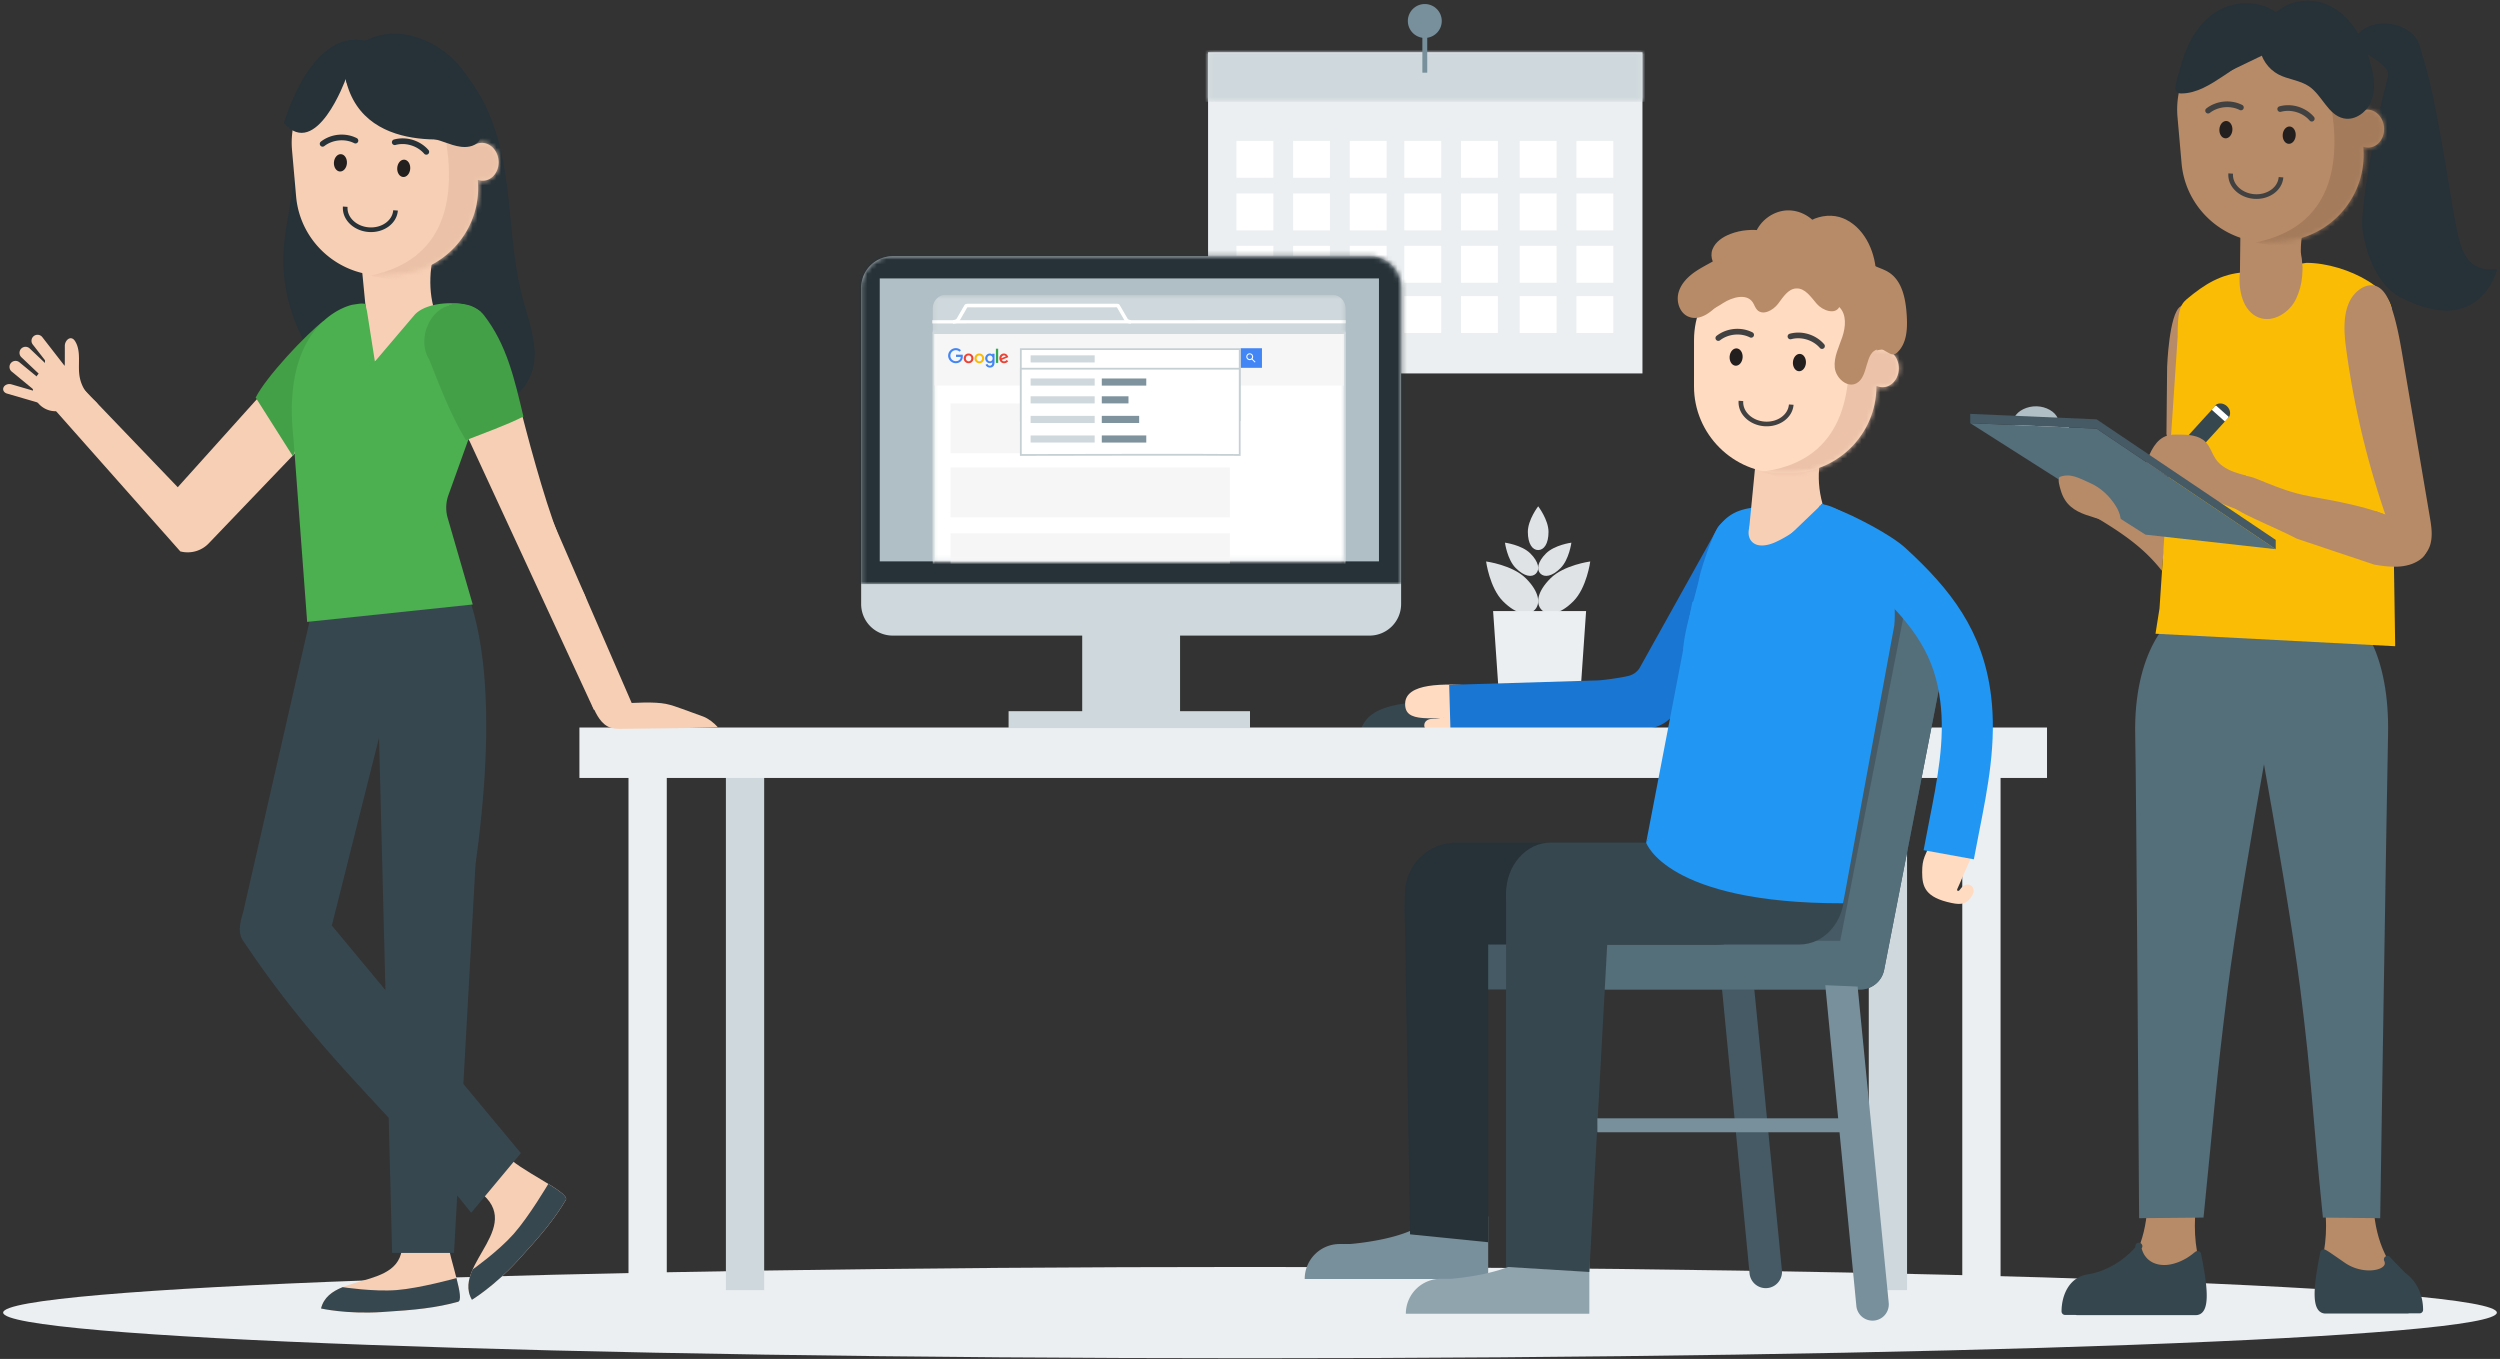 <svg width="528" height="287" viewBox="0 0 528 287" xmlns="http://www.w3.org/2000/svg" xmlns:xlink="http://www.w3.org/1999/xlink"><rect x="0" y="0" width="528" height="287" fill="#333333" stroke="none"/><title>Recruiters graphic</title><defs><path id="a" d="M0 400h560V0H0z"/><path id="c" d="M91.876 10.482V.026H.134v10.456h91.742z"/><path d="M.194 70.032V7.445A6.666 6.666 0 0 1 6.861.778h100.708a6.667 6.667 0 0 1 6.668 6.667v62.587H.194z" id="e"/><path id="g" d="M.162 56.895h87.404V.605H.162v56.29z"/><path d="M.084 46.052c1.377.334 2.813.512 4.288.513l1.949.002c10.06.006 18.295-8.219 18.3-18.277l.031-.122c.39.177.812.284 1.255.284 1.902.001 3.444-1.79 3.445-4 .002-2.209-1.538-4.002-3.44-4.002a3.004 3.004 0 0 0-1.255.282l-.031-2.234C24.632 8.442 16.407.207 6.349.2L4.399.198c-1.485 0-2.93.178-4.315.516v45.338z" id="i"/><path id="k" d="M0 400h560V0H0z"/><path d="M.614.585C.687.577.76.57.834.564l1.94-.172c.54-.046 1.076-.07 1.608-.07 9.35-.001 17.38 7.2 18.218 16.682l.227 2.222a3.002 3.002 0 0 1 1.225-.394c1.895-.166 3.588 1.482 3.781 3.682.195 2.203-1.183 4.122-3.078 4.288-.442.04-.87-.03-1.273-.171l-.024.125c.885 10.02-6.59 18.94-16.608 19.825l-1.942.171c-1.462.13-2.9.08-4.294-.129V.585z" id="m"/><path d="M.738.27L.955.25 2.897.078A18.012 18.012 0 0 1 4.505.007c9.35 0 17.38 7.201 18.217 16.683l.23 2.22a3.01 3.01 0 0 1 1.223-.392C26.07 18.35 27.762 20 27.957 22.2c.193 2.202-1.185 4.12-3.079 4.288-.441.04-.871-.03-1.275-.171l-.02.125c.884 10.02-6.591 18.94-16.611 19.825l-1.942.17c-1.461.129-2.9.08-4.293-.129V.27z" id="o"/></defs><g fill="none" fill-rule="evenodd"><g transform="translate(-16 -70)"><path d="M441.463 158.114c.687-1.38 2.673-2.356 4.687-2.305 2.013.054 3.896 1.132 4.445 2.545l-9.132-.24z" fill="#B0BEC5"/><path d="M476.506 134.728c6.876-4.375.02 15.337-1.102 23.409-.128.918-.357 6.531-.947 5.815-.178-.219-.905-2.002-.901-2.284.046-3.746.093-10.433.141-14.18 0 0 .397-11.226 2.809-12.76" fill="#B78B68"/><path d="M348.292 196.988c-2.83 2.83-5.343 3.178-6.678 1.841-1.335-1.335-.989-3.848 1.841-6.678s8.407-3.568 8.407-3.568-.74 5.575-3.57 8.405" fill="#DFE3E5"/><path d="M329.864 188.582s.74 5.575 3.57 8.405c2.83 2.83 5.342 3.179 6.678 1.844 1.335-1.337.987-3.849-1.843-6.679s-8.405-3.57-8.405-3.57m15.737 1.39c-1.805 1.805-3.408 2.027-4.26 1.175-.851-.851-.63-2.455 1.175-4.26 1.805-1.805 5.362-2.276 5.362-2.276s-.472 3.556-2.277 5.361" fill="#DFE3E5"/><path d="M333.848 184.611s.471 3.557 2.276 5.362c1.805 1.805 3.409 2.026 4.26 1.175.852-.852.63-2.455-1.175-4.26-1.805-1.805-5.361-2.277-5.361-2.277m7.015-7.681s-2.182 2.848-2.182 5.4c0 2.553.977 3.843 2.182 3.843s2.182-1.29 2.182-3.843c0-2.552-2.182-5.4-2.182-5.4" fill="#DFE3E5"/><path fill="#ECEFF1" d="M349.194 224.927h-16.06l-1.79-25.875h19.64z"/><mask id="b" fill="#fff"><use xlink:href="#a"/></mask><path fill="#ECEFF1" mask="url(#b)" d="M271.145 148.868h91.742v-67.83h-91.742z"/></g><g transform="translate(255.013 11.013)"><mask id="d" fill="#fff"><use xlink:href="#c"/></mask><path fill="#CFD8DC" mask="url(#d)" d="M-42.821 10.482h188.297v-38.06H-42.821z"/></g><path fill="#FFF" d="M261.14 37.54h7.783v-7.783h-7.783zm11.965 0h7.783v-7.783h-7.783zm11.968 0h7.784v-7.783h-7.784zm11.524 0h7.783v-7.783h-7.783zm11.966 0h7.784v-7.783h-7.784zm12.409 0h7.783v-7.783h-7.783zm11.965 0h7.783v-7.783h-7.783zM261.14 48.652h7.783v-7.784h-7.783zm11.965 0h7.783v-7.784h-7.783zm11.968 0h7.784v-7.784h-7.784zm11.524 0h7.783v-7.784h-7.783zm11.966 0h7.784v-7.784h-7.784zm12.409 0h7.783v-7.784h-7.783zm11.965 0h7.783v-7.784h-7.783zM261.14 59.71h7.783v-7.783h-7.783zm11.965 0h7.783v-7.783h-7.783zm11.968 0h7.784v-7.783h-7.784zm11.524 0h7.783v-7.783h-7.783zm11.966 0h7.784v-7.783h-7.784zm12.409 0h7.783v-7.783h-7.783zm11.965 0h7.783v-7.783h-7.783zM261.14 70.325h7.783v-7.783h-7.783zm11.965 0h7.783v-7.783h-7.783zm11.968 0h7.784v-7.783h-7.784zm11.524 0h7.783v-7.783h-7.783zm11.966 0h7.784v-7.783h-7.784zm12.409 0h7.783v-7.783h-7.783zm11.965 0h7.783v-7.783h-7.783z"/><path fill="#78909C" d="M300.405 15.35h1.028V4.862h-1.028z"/><path d="M304.498 4.348a3.58 3.58 0 1 1-7.158.002 3.58 3.58 0 0 1 7.158-.002" fill="#78909C"/><path d="M61.968 31.108c.997 7.267-1.658 14.509-2.082 21.83-.653 11.297 4.394 22.778 13.155 29.935 2.522 2.058 5.712 3.849 8.887 3.135 4.32-.971 6.342-5.923 7.112-10.283 2.495-14.102-1.11-29.175-9.712-40.623-1.82-2.424-3.912-4.737-6.59-6.157-2.677-1.422-6.042-1.825-8.728-.424-1.425.744-2.685 2.422-1.99 3.87" fill="#263238"/><path d="M11.332 86.265l5.857-4.591 20.353 21.228 30.13-33.53 12.097 8.117-35.568 37.148a6.172 6.172 0 0 1-6.124 1.817l-26.745-30.19z" fill="#F7CFB5"/><path d="M61.876 96.39c2.196-5.243 4.791-21.31 6.51-28.651C64.572 70.651 56.139 79.669 54 83.964" fill="#43A047"/><path d="M94.065 11.824c7.471 5.37 10.966 14.747 12.478 23.824 1.513 9.076 1.467 18.42 3.828 27.313 1.149 4.323 2.875 8.645 2.495 13.102-.378 4.454-3.831 9.098-8.295 8.808-2.176-.142-4.193-1.417-6.375-1.37-4.846.102-8.421 6.52-13.113 5.295-1.927-.502-3.288-2.224-4.202-3.994-4.82-9.341-.46-21.066 6.547-28.903 3.522-3.938 7.858-7.618 9.065-12.761 2.292-9.762-7.773-20.062-3.653-29.204" fill="#263238"/><path d="M527.333 277.221c0 5.322-117.898 9.637-263.333 9.637-145.435 0-263.333-4.315-263.333-9.637s117.898-9.637 263.333-9.637c145.435 0 263.333 4.315 263.333 9.637" fill="#ECEFF1"/><path d="M100.15 250.916c11.972 7.618-4.874 16.035-.48 23.598 0 0 4.664-2.807 9.686-8.282 5-5.453 7.69-8.675 10.158-12.816.967-1.62-10.481-6.53-12.655-9.559" fill="#F7CFB5"/><path d="M99.826 268.107c-.965 2.177-1.365 4.325-.155 6.407 0 0 4.662-2.805 9.684-8.282 5.001-5.453 7.69-8.675 10.16-12.816.403-.677-1.362-1.929-3.712-3.379 0 0-4.043 6.87-7.317 10.57-3.273 3.7-8.66 7.5-8.66 7.5" fill="#37474F"/><path d="M498.57 272.892c3.423-.463 10.91.537 7.86-3.57-8.963-12.073-3.742-22.651-3.958-56.33-.697-2.701-4.292-5.918-7.735-5.606-3.434.31-7.434 4.636-7.17 8.706 1.885 34.869 5.295 39.549 2.845 50.224-.842 3.666 7.921 6.608 8.158 6.576" fill="#B78B68"/><path d="M490.771 264.626c.023-.114 1.323.803 4.037 2.681 4.51 3.125 10.763 1.704 9.418-1.315 0 0 1.6 1.722 3.29 3.43 2.092 1.454 3.5 4.135 3.5 7.215h-2.307a1.147 1.147 0 0 1-.301.044h-17.26c-2.627 0-1.345-7.194-.377-12.055" fill="#36464E"/><path d="M491.297 265.789c-.593 3.065-1.565 8.681-.496 9.983a.4.4 0 0 0 .346.167h17.26a.483.483 0 0 0 .104-.015.712.712 0 0 1 .198-.027h1.535c-.2-2.425-1.368-4.627-3.152-5.865a.875.875 0 0 1-.103-.088 168.093 168.093 0 0 1-2.068-2.134c-.159.324-.4.624-.719.887-1.873 1.552-6.365 1.613-9.816-.78l-.764-.528c-.94-.652-1.761-1.22-2.325-1.6m17.11 11.631h-17.26a1.875 1.875 0 0 1-1.493-.706c-1.367-1.667-.833-6.095.388-12.232l.002-.003a.759.759 0 0 1 .457-.549c.465-.185.458-.191 3.966 2.24l.762.527c3.013 2.088 6.767 1.9 8.027.858.431-.358.521-.746.293-1.261a.74.74 0 0 1 1.22-.805c.017.015 1.582 1.7 3.228 3.365 2.357 1.668 3.76 4.573 3.76 7.783a.74.74 0 0 1-.741.742h-2.219c-.13.028-.261.041-.39.041" fill="#36464E"/><path d="M456.25 272.892c-22.206-3.005-12.796 3.08-7.86-3.57 8.964-12.073 3.742-22.651 3.959-56.33.697-2.701 4.292-5.918 7.735-5.606 3.433.31 7.433 4.636 7.17 8.706-1.885 34.869-5.295 39.549-2.845 50.224.842 3.666-7.922 6.608-8.158 6.576" fill="#B78B68"/><path d="M464.137 265.292c-.023-.113-1.84 1.862-5.005 2.682-3.443.895-6.673-.447-7.535-3.798 0 0-3.912 4.97-10.552 6.035-3.546.568-4.905 4.013-4.905 7.093h2.309c.096.027.196.043.301.043h25.01c2.627 0 1.345-7.193.377-12.055" fill="#36464E"/><path d="M436.91 276.228h1.538c.068 0 .135.01.198.029a.475.475 0 0 0 .103.013h25.012a.4.4 0 0 0 .347-.165c1.051-1.283.128-6.738-.469-9.832-.89.657-2.353 1.575-4.321 2.085-2.095.546-4.122.33-5.705-.601a5.775 5.775 0 0 1-2.292-2.505c-1.532 1.555-5.055 4.538-10.158 5.358-2.875.46-4.064 3.082-4.254 5.618m26.852 1.527h-25.012c-.13 0-.26-.015-.39-.041h-2.218a.743.743 0 0 1-.742-.744c0-3.202 1.449-7.172 5.53-7.825 6.28-1.008 10.047-5.715 10.084-5.761a.74.74 0 1 1 1.302.273c.32 1.243 1.03 2.22 2.051 2.822 1.242.731 2.868.888 4.578.443 2.33-.604 3.882-1.875 4.465-2.354.29-.236.565-.456.974-.311.245.087.43.3.481.555v.003c1.224 6.135 1.759 10.563.39 12.232a1.879 1.879 0 0 1-1.493.708" fill="#36464E"/><path d="M493.187 128.34c5.327.793 11.58 9.896 11.167 27.07-.222 9.22-1.655 101.873-1.655 101.873l-12.103-.127c-2.317-22.845-2.217-27.938-4.774-48.251-3.113-24.732-13.728-80.566-13.728-80.566h21.093z" fill="#546E7A"/><path d="M463.125 128.34c-5.327.793-12.58 9.896-12.167 27.07.222 9.22.822 101.873.822 101.873l13.603-.127c2.317-22.845 2.55-27.938 5.107-48.251 3.113-24.732 13.728-80.566 13.728-80.566h-21.093z" fill="#546E7A"/><path d="M527.326 56.836c-6.393.683-7.567-3.868-8.655-9.363-1.377-6.954-4.007-26.442-7.048-35.717-.187-.72-.352-1.313-.46-1.718-1.6-5.99-11.052-6.61-13.609-2.192-1.64 2.832 7.549 5.072 6.77 8.252l-.015.066c-2.903 11.067-6.001 28.769-5.32 32.687.93 5.375 3.164 11.402 7.995 13.937 16.844 8.836 20.537-5.972 20.342-5.952" fill="#263238"/><path d="M440.45 107.921c6.19 3.725 11.688 6.928 16.133 12.623.155-2.806.53-4.256.683-7.063.045-.83.087-1.687-.201-2.465-.305-.827-.949-1.475-1.574-2.095-2.018-2.005-4.123-4.067-6.79-5.057-1.963-.728-4.105-.823-6.195-.71-.838.045-1.723.142-2.4.639-.678.498-1.028 1.533-.523 2.203a6.35 6.35 0 0 0-1.273-3.678" fill="#B78B68"/><path d="M287.09 156.504c0-7.492 8.223-8.361 18.368-8.361v8.361H287.09z" fill="#37474F"/><path d="M312.254 151.297c-10.413.347-15.618 1.514-15.488-2.733.13-4.247 7.768-4.355 15.575-3.648 7.806.71-.087 6.381-.087 6.381" fill="#FFDBC2"/><path d="M316.22 151.726c-2.224-.512-4.2 1.853-7.81 2.005-3.612.148-6.035.216-7.175.205-.618-.007-.882-2.052 1.307-2.124 1.801-.058 4.66-.66 6.1-1.975 1.44-1.313 3.628-1.765 8.271-.573 4.642 1.192 2.339 3.16-.693 2.462" fill="#FFDBC2"/><path d="M326.386 206.4l-6.575 66.883a3.434 3.434 0 0 0 6.83.691l6.575-67.863" fill="#455A64"/><path d="M302.106 256.904c-3.23 4.844-17.018 5.834-17.018 5.834h-2.154a7.383 7.383 0 0 0-7.382 7.384h38.754v-13.218h-12.2z" fill="#78909C"/><path d="M347.583 153.893a7.757 7.757 0 0 0 5.308-2.33l27.552-31.353c2.961-2.918 3.27-5.535.475-8.613l-.417-2.385c-3.015-3.32-14.837-2.02-17.665 2.146l-16.588 29.785a3.869 3.869 0 0 1-2.325 1.612c-2.155.503-5.67.922-6.399.943l-31.46.949.29 10.115 41.229-.869z" fill="#1976D2"/><path d="M369.775 201.498l6.575 66.881a3.434 3.434 0 0 1-6.83.692l-6.575-67.864" fill="#455A64"/><path fill="#ECEFF1" d="M414.435 277.682h8.083V156.768h-8.083z"/><path fill="#CFD8DC" d="M394.685 272.473h8.083V156.768h-8.083z"/><path fill="#ECEFF1" d="M132.74 277.682h8.083V156.768h-8.083z"/><path fill="#CFD8DC" d="M153.31 272.473h8.083V156.768h-8.083z"/><path fill="#ECEFF1" d="M122.375 164.303h309.953v-10.651H122.375z"/><path fill="#455A64" d="M303.745 203.841h44.552l14.605-74.847h44.588l-14.605 74.847z"/><path d="M354.538 198.7h34.112l12.598-64.565h-34.111L354.538 198.7zm38.347 10.281h-89.14a5.14 5.14 0 1 1 0-10.281h40.317l13.793-70.69a5.14 5.14 0 0 1 5.047-4.157h44.588a5.14 5.14 0 0 1 5.047 6.125l-14.605 74.847a5.143 5.143 0 0 1-5.047 4.156z" fill="#455A64"/><path d="M392.885 208.982h-60.242a5.141 5.141 0 1 1 0-10.282h56.007l13.793-70.69a5.141 5.141 0 1 1 10.093 1.968l-14.604 74.847a5.142 5.142 0 0 1-5.047 4.157" fill="#546E7A"/><path d="M289.249 134.237H188.541a6.666 6.666 0 0 1-6.667-6.667V60.78a6.666 6.666 0 0 1 6.667-6.667h100.708a6.667 6.667 0 0 1 6.667 6.667v66.791a6.667 6.667 0 0 1-6.667 6.667" fill="#CFD8DC"/><g transform="translate(181.68 53.333)"><mask id="f" fill="#fff"><use xlink:href="#e"/></mask><path fill="#263238" mask="url(#f)" d="M-9.816 70.032h168.74v-87.945H-9.816z"/><path fill="#B0BEC5" mask="url(#f)" d="M4.122 65.228h105.435V5.47H4.122z"/></g><g transform="translate(196.68 61.667)"><mask id="h" fill="#fff"><use xlink:href="#g"/></mask><path fill="#FFF" mask="url(#h)" d="M.31 66.758h87.202V8.498H.311z"/><path d="M.31 66.798h87.202V8.122H.311v58.676zm.376-.416h86.45V8.873H.686v57.509z" fill="#CFD8DC" mask="url(#h)"/><path d="M87.512 3.531c0-1.543-1.178-2.927-2.72-2.927H2.954C1.41.604.31 1.988.31 3.531v5.343h87.202V3.531z" fill="#CFD8DC" mask="url(#h)"/><path fill="#FFF" mask="url(#h)" d="M.162 6.644v-.679l87.404-.02v.678z"/><path d="M4.605 6.682h-.029l.019-.752c.151-.005.621-.05.778-.312l1.645-2.845c.175-.29.413-.288 1.178-.29l.219.002h30c.151 0 .281-.002.39-.003.56-.004.793-.005.985.258l.021.033 1.649 2.844c.135.258.566.306.696.306l.015.752c-.045-.002-1 .013-1.37-.695l-1.59-2.743a7.03 7.03 0 0 0-.4-.002l-.396.002H8.195a9.301 9.301 0 0 0-.58.006L6.02 6c-.386.645-1.23.682-1.416.682" fill="#FFF" mask="url(#h)"/><path fill="#F6F6F6" mask="url(#h)" d="M.687 19.773h86.45v-10.9H.687z"/><path fill="#4285F4" mask="url(#h)" d="M65.336 16.015h4.51V11.88h-4.51z"/><path d="M66.76 13.665a.5.5 0 1 1 .5.5.5.5 0 0 1-.5-.5zm1.089.466a.787.787 0 0 0 .135-.444.732.732 0 0 0-.723-.733.718.718 0 1 0 0 1.436.756.756 0 0 0 .433-.136l.637.633.158-.12-.64-.636z" fill="#FFF" mask="url(#h)"/><path fill="#F6F6F6" mask="url(#h)" d="M4.069 34.058h59.012V23.533H4.069zm0 13.53h59.012V37.063H4.069zm0 13.909h59.012V50.972H4.069z"/><path d="M18.916 12.069V27.06s42.097-.068 46.232 0V12.07H18.916z" fill="#FFF" mask="url(#h)"/><path d="M19.104 12.257v14.615c3.027-.005 40.989-.062 45.855-.004V12.257H19.104zm46.232 14.995l-.192-.004c-4.085-.068-45.806-.001-46.228 0h-.188V11.88h46.608v15.372z" fill="#C5CFD4" mask="url(#h)"/><path d="M18.916 16.203v18.219s42.097-.1 46.232 0V16.203H18.916z" fill="#FFF" mask="url(#h)"/><path d="M19.104 16.391v17.844c3.027-.009 40.984-.094 45.855-.005V16.39H19.104zm46.232 18.224l-.193-.005c-4.085-.1-45.805 0-46.225 0l-.19.001V16.015h46.608v18.6z" fill="#C5CFD4" mask="url(#h)"/><path fill="#CFD8DC" mask="url(#h)" d="M20.984 14.888h13.532v-1.503H20.984zm0 8.645h13.532V22.03H20.984zm0-3.76h13.532V18.27H20.984zm0 7.894h13.532v-1.504H20.984zm0 4.135h13.532v-1.504H20.984z"/><path fill="#7E939E" mask="url(#h)" d="M36.017 19.773h9.397V18.27h-9.397zm0 3.76h5.639V22.03h-5.639zm0 4.134h7.894v-1.504h-7.894zm0 4.135h9.397v-1.504h-9.397z"/><path d="M8.463 14.022c0-.37-.267-.622-.577-.622-.31 0-.577.252-.577.622 0 .365.267.621.577.621.31 0 .577-.256.577-.621m.448 0a1.01 1.01 0 0 1-1.025 1.026 1.012 1.012 0 0 1-1.027-1.026 1.01 1.01 0 0 1 1.027-1.027 1.01 1.01 0 0 1 1.025 1.027" fill="#EB4335" mask="url(#h)"/><path d="M10.73 14.022c0-.37-.266-.622-.576-.622-.31 0-.577.252-.577.622 0 .365.267.621.577.621.31 0 .577-.256.577-.621m.448 0a1.01 1.01 0 0 1-1.025 1.026 1.012 1.012 0 0 1-1.027-1.026 1.01 1.01 0 0 1 1.027-1.027 1.01 1.01 0 0 1 1.025 1.027" fill="#FBBC05" mask="url(#h)"/><path d="M12.958 14.025c0-.361-.242-.626-.549-.626-.31 0-.561.265-.561.627 0 .358.251.618.561.618.307 0 .549-.26.549-.619zm.405-.981V14.9c0 .759-.452 1.069-.98 1.069a.98.98 0 0 1-.912-.607l.392-.163c.07.168.216.367.491.367.339 0 .524-.21.524-.604v-.175h.033c-.102.193-.295.247-.54.247-.513 0-.975-.44-.975-1.015 0-.58.462-1.02.975-1.02.245 0 .438.141.54.238h-.033v-.193h.485z" fill="#4285F4" mask="url(#h)"/><path fill="#34A853" mask="url(#h)" d="M13.654 14.98h.483v-3.002h-.483z"/><path d="M14.826 13.99l.916-.381c-.05-.129-.201-.217-.38-.217a.562.562 0 0 0-.536.599m1.076.37l.35.233a1.022 1.022 0 0 1-.855.453c-.583 0-1.018-.45-1.018-1.025 0-.611.438-1.027.968-1.027.532 0 .792.424.879.654l.046.117-1.373.566a.522.522 0 0 0 .498.312c.229 0 .389-.114.505-.284" fill="#EB4335" mask="url(#h)"/><path d="M6.641 13.238c.017.193.025.228.025.323 0 .327-.083.742-.371 1.03-.28.29-.637.452-1.112.452-.878 0-1.617-.713-1.617-1.592 0-.878.739-1.591 1.617-1.591.487 0 .832.19 1.093.44l-.308.306a1.108 1.108 0 0 0-.785-.31c-.642 0-1.143.517-1.143 1.159 0 .64.501 1.158 1.143 1.158.417 0 .653-.163.805-.315.125-.125.208-.285.24-.577H5.23v-.483h1.41z" fill="#4285F4" mask="url(#h)"/></g><path fill="#CFD8DC" d="M228.562 150.535h20.666v-19.568h-20.666z"/><path fill="#CFD8DC" d="M213.013 153.777H264v-3.575h-50.987z"/><path d="M314.306 262.361v-72.642c0-7.473-4.9-7.071-10.945-7.071-6.043 0-7.088 1.796-6.638 12.94l1.077 65.106 16.506 1.667z" fill="#263238"/><path d="M355.51 136.868c.271-4.107 2.6-11.058 3.438-15.088.392-1.884 2.805-9.127 4.03-10.609 1.487-1.798 2.755-2.821 4.988-3.496 3.925-1.185 10.915-.492 14.959-1.164 2.958-.493 5.885 1.349 8.323 3.094 2.583 1.85.997 5.995 1.522 9.128.161.958.293 2.04-.295 2.813-5.46-.058-10.057 2.797-14.879 5.362a70.032 70.032 0 0 1-17.575 6.512c-.52.116-4.015 4.148-4.518 3.97" fill="#2196F3"/><path d="M384.907 106.368c-1.556-5.605-.763-11.266 2.134-16.183-.309-.613-1.174-.65-1.839-.483-2.321.58-4.105 2.53-5.088 4.71-.983 2.181-1.287 4.598-1.58 6.973-.16 1.303-.318 2.643.008 3.917.327 1.273 1.254 2.48 2.542 2.738 1.288.258 3.608-.165 3.477-1.473" fill="#F7CFB5"/><path fill="#F7CFB5" d="M381.746 104.531l-12.318 7.02 2.397-24.597 11.295-1.003z"/><path d="M388.69 79.412c-.298 1.475-1.578 3.31-2.317 4.622-.74 1.312-1.025 2.092-2.52 2.265.173-1.227.347-2.462.302-3.7-.037-.967-.199-1.977.165-2.875.33-.817 2.098-9.345 2.966-9.493a2.65 2.65 0 0 1 2.385.845c.15.17-.8 8.441-1.025 8.436" fill="#414141"/><path d="M376.08 53.532l1.948.002c10.058.005 18.283 8.24 18.278 18.298l.03 2.233c.39-.176.812-.283 1.255-.283 1.902.002 3.442 1.793 3.44 4.003-.001 2.21-1.543 4-3.445 3.999-.443 0-.865-.105-1.253-.284l-.033.122c-.005 10.058-8.24 18.283-18.3 18.278l-1.95-.001c-10.058-.007-18.283-8.24-18.276-18.3l.005-9.789c.006-10.06 8.241-18.285 18.3-18.278" fill="#FFDBC2"/><g transform="translate(371.68 53.333)"><mask id="j" fill="#fff"><use xlink:href="#i"/></mask><path d="M11.92-7.5S33.573 42.577.083 46.318c0 0 38.717 10.739 40.704 10.757 1.985.018 2.065-69.242 2.255-69.71.188-.468-31.124 5.137-31.124 5.137" fill="#ECC3A9" mask="url(#j)"/></g><g transform="translate(-16 -70)"><path d="M323.488 269.481h55.404c5.945 0 10.765-4.82 10.765-10.765s-4.82-10.765-10.765-10.765h-55.404c-5.945 0-10.765 4.82-10.765 10.765s4.82 10.765 10.765 10.765z" fill="#263238"/><path d="M421.96 254.237c0 3.04.64 5.315 6.217 6.475 2.071.432 3.318.28 4.423-1.726.95-1.727-1.19-3.299-2.655-1.102-.345.518-.82.26-.497-.28.195-.323 2.527-5.957 3.477-7.77 2.245-4.284-6.39-7.944-8.462-3.282-1.93 4.345-2.503 4.645-2.503 7.685" fill="#FFDBC2"/><path d="M339.467 334.247c-3.23 4.845-17.019 5.835-17.019 5.835h-2.153a7.383 7.383 0 0 0-7.382 7.384h38.754v-13.219h-12.2z" fill="#90A4AE"/><path d="M351.667 338.642l4.307-78.923c0-7.472-4.9-7.07-10.945-7.07s-10.945-.402-10.945 7.07v77.847l17.583 1.076z" fill="#37474F"/><path d="M397.753 179.879a24.446 24.446 0 0 1-6.693 4.585c-1.667.77-3.906 1.241-5.124-.13-.975-1.099-.72-2.85.024-4.115 2.016-3.435 6.465-4.382 10.4-4.997 1.635-.255 3.883-.112 4.2 1.512" fill="#F7CFB5"/><path d="M384.042 145.503c-.069 1.011-.739 1.79-1.497 1.738-.758-.05-1.318-.912-1.25-1.923.068-1.012.738-1.79 1.497-1.739.758.05 1.318.912 1.25 1.924" fill="#231F1F"/><path d="M408.33 278.362l6.575 66.882a3.434 3.434 0 0 1-6.83.691l-6.575-67.863" fill="#78909C"/><path d="M397.412 146.665c-.068 1.012-.738 1.79-1.497 1.739-.758-.05-1.318-.912-1.25-1.924.069-1.011.739-1.79 1.497-1.738.758.05 1.318.912 1.25 1.923" fill="#231F1F"/><path d="M388.676 160.02c3.18.213 5.922-1.81 6.122-4.528l-.98-.072c-.16 2.179-2.434 3.797-5.075 3.619l-.039-.002c-1.303-.095-2.495-.608-3.353-1.445-.835-.814-1.253-1.837-1.177-2.882l-.98-.072c-.1 1.34.423 2.639 1.472 3.659 1.023.996 2.433 1.608 3.966 1.72l.044.003zm12.095-16.329a.597.597 0 0 0 .493-.985c-1.76-2.041-4.685-2.935-7.283-2.22a.594.594 0 0 0-.417.734.596.596 0 0 0 .734.418c2.126-.585 4.62.173 6.06 1.847a.6.6 0 0 0 .413.206m-21.905-1.695c.142.01.287-.03.407-.125 1.742-1.355 4.333-1.608 6.305-.615a.596.596 0 1 0 .538-1.065c-2.404-1.215-5.45-.916-7.576.739a.597.597 0 0 0 .326 1.066" fill="#414141"/><path d="M343.55 269.48h52.501c5.227 0 9.465-4.82 9.465-10.764 0-5.945-4.238-10.765-9.465-10.765H343.55c-5.227 0-9.466 4.82-9.466 10.765s4.239 10.765 9.466 10.765" fill="#37474F"/><path fill="#2196F3" d="M363.664 247.97l9.757-50.822 30.6-17.897"/><path d="M432.879 251.487l-10.613-1.928c.36-1.984.751-3.974 1.145-5.967 1.755-8.895 3.411-17.297 2.376-25.48-1.161-9.182-4.99-15.569-14.628-24.407-1.64-1.503-4.2-2.47-6.91-3.492-3.678-1.386-7.85-2.958-11.13-6.38l7.788-7.464c1.587 1.656.255.135 3.114 1.211 3.385 1.277 11.253 5.262 14.428 8.173 9.587 8.792 16.322 17.427 18.04 31.006 1.255 9.911-.65 19.575-2.495 28.921-.382 1.94-.765 3.877-1.115 5.807" fill="#2196F3"/><path d="M363.664 247.97s4.28 12.864 41.603 12.802l10.812-58.704s2.378-22.147-15.717-25.336" fill="#2196F3"/><mask id="l" fill="#fff"><use xlink:href="#k"/></mask><path fill="#78909C" mask="url(#l)" d="M353.357 309.133h54.855v-2.941h-54.855z"/><path d="M472.087 198.515l3.833-57.32c0-4.868.3-6.657 1.914-8.008 3.791-3.172 7.298-5.362 12.111-5.67l13.182-2.002c8.533 0 20.34 6.242 17.688 12.135l1.047 68.832-50.623-2.637.848-5.33z" fill="#FBBC05" mask="url(#l)"/><path fill="#FFF" mask="url(#l)" d="M441.463 162.95h11.523v-3.567l-11.523-.482z"/><path fill="#37474F" mask="url(#l)" d="M486.723 158.107l-2.75-2.506-9.682 10.627 2.748 2.505z"/><path d="M486.612 158.289c.617-.678.48-1.81-.307-2.525-.783-.717-1.923-.747-2.54-.069l2.847 2.594z" fill="#37474F" mask="url(#l)"/><path fill="#FFF" mask="url(#l)" d="M477.04 168.732l-3.716 1.317.967-3.82"/><path fill="#6A7890" mask="url(#l)" d="M475.155 169.364l-1.347-1.225-.483 1.909z"/><path fill="#FFF" mask="url(#l)" d="M483.974 155.602l2.774 2.475-.844.948-2.784-2.483z"/><path d="M491.205 178.501c-7.095-2.103-15.74-6.647-21.955-10.663.872-2.415 2.063-5.145 4.533-5.85.729-.209 1.5-.209 2.259-.209 2.056.002 4.353.1 5.79 1.574.995 1.018 1.353 2.495 2.171 3.66 1.402 1.998 3.929 2.823 6.304 3.393" fill="#B78B68" mask="url(#l)"/><path fill="#546E7A" mask="url(#l)" d="M496.632 185.99l-27.515-3.076-37.007-23.541 26.687 1.153z"/><path d="M450.962 170.746c-.423.639.037 1.972.24 2.71 1.774 6.404 8.478 4.975 12.185 8.19.995-1.381.375-3.333-.528-4.776-1.315-2.105-3.203-3.887-5.478-4.88-2.275-.994-4.11-2.155-6.419-1.244m-56.297-49.212c-3.607-2.947-8.817-3.792-13.17-2.135-1.615.615-3.202 1.655-3.823 3.268-.622 1.612.171 3.808 1.865 4.15-2.243.507-4.628 1.092-6.195 2.775-1.567 1.683-1.728 4.848.267 5.993 1.991 1.144 4.393-.353 6.33-1.588 1.938-1.235 4.896-2.07 6.21-.187.365.525.521 1.187.964 1.647 1.209 1.253 3.342.102 4.402-1.28 1.059-1.382 2.105-3.165 3.845-3.258 1.883-.1 3.115 1.833 4.35 3.26 1.237 1.425 3.86 2.336 4.742.668 1.595 1.572 1.361 4.208.643 6.33-.717 2.12-1.82 4.233-1.595 6.46.227 2.228 2.65 4.382 4.612 3.302 2.621-1.442 1.651-6.752 4.613-7.182.617-.088 1.273.1 1.852-.127.557-.216.905-.766 1.165-1.305 1.861-3.846.926-8.855-2.197-11.77-.298-.278-.617-.543-.84-.885-.433-.658-.446-1.495-.495-2.28-.283-4.641-2.631-9.488-6.925-11.275-4.292-1.786-10.262.982-10.497 5.625" fill="#B78B68" mask="url(#l)"/><path d="M400.695 119.143c-1.144-2.858-4.195-4.833-7.27-4.705-3.075.129-5.952 2.352-6.854 5.295-.246.807-.35 1.702-.023 2.48.502 1.2 1.843 1.784 3.08 2.19 2.635.868 5.56 1.455 8.138.432 2.579-1.025 4.43-4.228 3.125-6.677m-21.502 6.052c-1.65 1.121-3.495 1.93-5.157 3.035-1.66 1.105-3.185 2.6-3.721 4.521-.537 1.922.211 4.294 2.041 5.092 2.562 1.117 5.247-1.185 7.05-3.323 1.427-1.69 2.877-3.544 3.122-5.742.247-2.198-1.278-4.735-3.49-4.722m30.135-.454c-.254 1.306.763 2.543 1.916 3.206 1.154.664 2.49.972 3.614 1.684 2.878 1.823 3.59 5.665 3.801 9.065.172 2.748.067 5.84-1.898 7.77-.238.235-.517.455-.847.501-.405.06-.796-.146-1.153-.346-1.967-1.102-4.078-2.367-4.87-4.477-.57-1.515-.343-3.195-.275-4.812a23.83 23.83 0 0 0-2.542-11.724m95.144 3.033c-.987-5.62.343-10.423 3.238-15.338-.307-.613-1.172-.65-1.837-.485-2.321.58-4.106 2.53-5.09 4.712-.981 2.181-1.286 4.596-1.578 6.971-.162 1.304-.32 2.645.007 3.917.326 1.273 1.255 2.48 2.543 2.739 1.288.258 2.788-.8 2.657-2.107" fill="#B78B68" mask="url(#l)"/><path fill="#B78B68" mask="url(#l)" d="M500.204 125.524l-11.143 3.29.242-20.867 12.275-1.003z"/><path d="M507.148 100.406c-.298 1.474-1.578 3.31-2.317 4.621-.74 1.312-1.025 2.092-2.52 2.265.174-1.227.347-2.462.302-3.7-.037-.966-.198-1.977.163-2.875.332-.817 2.1-9.345 2.969-9.493a2.65 2.65 0 0 1 2.385.845c.15.17-.8 8.441-1.025 8.436" fill="#414141" mask="url(#l)"/><path d="M492.5 74.91l1.941-.172c10.019-.883 18.94 6.592 19.825 16.61l.229 2.222a3.01 3.01 0 0 1 1.223-.392c1.895-.166 3.588 1.482 3.782 3.682.194 2.202-1.184 4.122-3.079 4.288a2.98 2.98 0 0 1-1.273-.171l-.022.125c.884 10.018-6.591 18.94-16.61 19.825l-1.942.17c-10.02.885-18.941-6.59-19.825-16.61l-.86-9.752c-.885-10.02 6.59-18.942 16.61-19.825" fill="#B78B68" mask="url(#l)"/></g><g transform="translate(475.667 4.346)"><mask id="n" fill="#fff"><use xlink:href="#m"/></mask><path d="M7.641-7.769S33.643 40.193.614 46.884c0 0 39.515 7.27 41.495 7.114 1.98-.159-4.07-69.154-3.921-69.637.146-.483-30.547 7.87-30.547 7.87" fill="#A47B5B" mask="url(#n)"/></g><g><path d="M471.48 27.477c-.068 1.011-.738 1.79-1.496 1.738-.758-.05-1.318-.912-1.25-1.923.068-1.012.738-1.79 1.497-1.739.758.05 1.318.912 1.25 1.924m13.369 1.162c-.068 1.012-.738 1.79-1.496 1.738-.758-.05-1.318-.911-1.25-1.923.068-1.012.738-1.79 1.497-1.738.758.05 1.318.911 1.25 1.923" fill="#231F1F"/><path d="M476.115 41.994c3.18.213 5.921-1.81 6.121-4.528l-.98-.072c-.16 2.178-2.433 3.797-5.075 3.618l-.038-.001c-1.303-.095-2.495-.609-3.353-1.445-.835-.814-1.254-1.837-1.177-2.882l-.98-.072c-.1 1.34.423 2.639 1.472 3.659 1.023.996 2.433 1.608 3.966 1.72l.044.003m12.095-16.329a.597.597 0 0 0 .493-.985c-1.76-2.042-4.685-2.935-7.283-2.22a.594.594 0 0 0-.417.733.596.596 0 0 0 .734.419c2.126-.585 4.62.173 6.06 1.846.11.127.26.197.413.207m-21.905-1.695c.142.01.287-.03.407-.125 1.742-1.355 4.333-1.608 6.305-.615a.596.596 0 1 0 .538-1.065c-2.405-1.215-5.45-.916-7.576.739a.597.597 0 0 0 .326 1.066" fill="#414141"/><path d="M473.062 57.596c-.364 3.61.575 8.118 3.948 9.455 3.045 1.207 6.585-1.028 7.953-4.005 1.37-2.975 1.633-6.1.98-9.623-4.575-1.647-10.361.265-12.913 4.405m28.385 61.414c3.228.586 6.822.893 9.547-.937.762-.512 1.46-1.257 1.535-2.172.062-.726-.282-1.423-.667-2.043-3.165-5.11-14.343-7.488-20.256-8.573-5.912-1.084-7.065-1.24-12.656-3.447-2.048-.808-4.135-1.907-6.32-1.628-2.183.28-4.176 2.825-2.96 4.66.432.651 2.292.775 1.84 1.413-.755 1.068 9.07 4.835 13.604 7.252" fill="#B78B68"/><path fill="#455A64" d="M416.11 87.412v1.962l26.687 1.152 37.835 25.463v-1.96l-37.835-25.465z"/><path d="M478.866 6.964c-1.81 4.036-5.68 6.691-9.366 9.135-2.674 1.771-5.545 3.606-8.75 3.641-.309.004-.635-.016-.887-.191-.507-.35-.467-1.1-.348-1.704 1.04-5.251 4.25-10.295 9.156-12.438 2.105-.918 4.405-1.273 6.675-1.618 1.804-.275 3.672-.547 5.429-.054.48.135.986.364 1.203.814.453.933-.61 1.866-1.54 2.328-.93.46-2.062 1.222-1.797 2.227" fill="#263238"/><path d="M465.987 6.422c.405-.958 1.37-1.54 2.294-2.018 2.116-1.092 4.38-1.983 6.753-2.19 2.372-.208 4.878.332 6.718 1.843.49.402.964 1.034.715 1.617-.105.248-.323.428-.548.575-1.193.78-2.688.872-4.095 1.1a19.01 19.01 0 0 0-7.255 2.798c-1.127.73-2.395 1.625-3.687 1.259-.523-.149-.976-.5-1.298-.937-.95-1.288-.608-3.337.71-4.247" fill="#263238"/><path d="M503.808 108.744a183.281 183.281 0 0 1-8.362-35.547c-.572-4.325-.625-9.538 2.92-12.082.84-.603 1.884-1 2.904-.835 1.871.3 2.95 2.26 3.593 4.042 1.341 3.725 2.008 7.653 2.67 11.557l5.633 33.228c.32 1.885.637 3.837.17 5.692-.468 1.855-1.941 3.6-3.848 3.751-2.348.189-4.217-1.996-5.102-4.181-.883-2.184-1.261-4.639-2.731-6.48" fill="#B78B68"/><path d="M91.943 67.926c-1.803-4.94-1.786-10.52.047-15.449-.378-.506-1.168-.4-1.745-.141-2.013.9-3.317 2.958-3.857 5.095-.538 2.138-.423 4.38-.305 6.581.065 1.209.137 2.45.64 3.552.502 1.102 1.539 2.048 2.749 2.073 1.211.027 2.401-1.176 2.07-2.34" fill="#E6E7E8"/><path d="M91.522 64.728c-1.332-5.086-.5-11.25 1.788-15.985-.33-.54-1.585-.233-2.183-.03-2.088.709-3.578 2.635-4.317 4.712-.738 2.078-.833 4.32-.921 6.523-.05 1.21-.094 2.454.303 3.597.397 1.145 1.34 2.183 2.542 2.323 1.203.139 2.501.034 2.281-1.156" fill="#F7CFB5"/><path d="M85.167 63.96c1.363 1.875.293 4.491-1.09 6.351a22.867 22.867 0 0 1-5.478 5.24c-1.427.97-3.435 1.759-4.799.71-1.091-.836-1.756-2.468-1.273-3.736 1.308-3.442 5.912-5.02 9.478-6.214 1.48-.495 3.6-.728 4.165.694" fill="#E6E7E8"/><path fill="#F7CFB5" d="M75.945 51.738l11.042-2.995L88.91 67.44l-10.5 9.695"/><path d="M92.938 37.412c-.299 1.475-1.579 3.31-2.317 4.621-.74 1.312-1.025 2.092-2.52 2.265.173-1.226.347-2.461.302-3.7-.037-.966-.199-1.976.163-2.875.332-.816 2.1-9.345 2.968-9.493a2.65 2.65 0 0 1 2.385.845c.15.17-.8 8.442-1.025 8.437" fill="#414141"/><path d="M78.29 11.916l1.94-.171c10.02-.884 18.94 6.591 19.826 16.61l.228 2.221a3.01 3.01 0 0 1 1.224-.391c1.895-.167 3.588 1.481 3.781 3.681.195 2.202-1.183 4.122-3.078 4.289a2.98 2.98 0 0 1-1.273-.172l-.022.125c.883 10.018-6.592 18.94-16.61 19.825l-1.942.17c-10.02.885-18.941-6.59-19.825-16.61l-.86-9.752c-.885-10.02 6.59-18.941 16.61-19.825" fill="#F7CFB5"/></g><g transform="translate(77.333 11.667)"><mask id="p" fill="#fff"><use xlink:href="#o"/></mask><path d="M7.764-8.084S33.766 39.878.737 46.57c0 0 39.516 7.27 41.496 7.113 1.98-.158-4.07-69.153-3.922-69.637.147-.483-30.547 7.87-30.547 7.87" fill="#EBC2A7" mask="url(#p)"/></g><g><path d="M73.27 34.483c-.068 1.011-.738 1.79-1.496 1.738-.759-.05-1.319-.912-1.25-1.923.068-1.012.738-1.79 1.496-1.739.759.05 1.319.912 1.25 1.924m13.37 1.162c-.068 1.012-.738 1.79-1.496 1.738-.759-.05-1.319-.911-1.25-1.923.068-1.011.738-1.79 1.496-1.738.759.05 1.319.911 1.25 1.923" fill="#231F1F"/><path d="M77.904 49c3.18.213 5.922-1.81 6.122-4.528l-.98-.072c-.16 2.178-2.433 3.797-5.075 3.618l-.038-.001c-1.304-.095-2.495-.609-3.354-1.445-.835-.814-1.253-1.837-1.176-2.882l-.98-.072c-.1 1.34.423 2.639 1.471 3.659 1.024.996 2.434 1.608 3.967 1.72l.043.003M90 32.671a.597.597 0 0 0 .493-.985c-1.76-2.041-4.685-2.935-7.283-2.22a.594.594 0 0 0-.417.733.596.596 0 0 0 .733.419c2.127-.585 4.62.173 6.06 1.847a.6.6 0 0 0 .414.206m-21.905-1.695c.142.01.287-.03.407-.125 1.741-1.355 4.333-1.608 6.305-.615a.596.596 0 1 0 .538-1.065c-2.405-1.215-5.45-.916-7.577.739a.597.597 0 0 0 .327 1.066" fill="#263238"/><path d="M100.637 28.588s-23.674 5.655-27.632-11.863c0 0-1.962-2.74 1.158-6.015 0 0 5.754-6.294 15.454-2.259 4.416 1.835 7.953 5.295 10.155 9.54 2.258 4.354 4.496 10.109.865 10.597" fill="#263238"/><path d="M73.005 16.724s-6.188 17.153-13.051 9.26c0 0 5.866-21.098 18.17-17.107l-5.119 7.847z" fill="#263238"/><path d="M16.44 82.863A4.78 4.78 0 0 1 7 81.355a4.779 4.779 0 1 1 9.44 1.508" fill="#F7CFB5"/><path d="M12.495 86.225a1.493 1.493 0 0 1-.546-.054l-10.474-3.05c-.655-.19-.976-.781-.72-1.32.255-.537.99-.822 1.65-.63L12.88 84.22c.654.191.977.781.72 1.321-.186.39-.626.645-1.105.683m1.725-4.254c-.16-.081-.307-.2-.427-.353L6.888 72.72A1.275 1.275 0 0 1 8.9 71.157l6.907 8.898a1.274 1.274 0 0 1-1.589 1.915" fill="#F7CFB5"/><path d="M11.66 85.887a1.275 1.275 0 0 1-.493-.252l-8.695-7.158a1.276 1.276 0 0 1-.174-1.795 1.273 1.273 0 0 1 1.795-.172l8.695 7.158c.544.447.62 1.252.174 1.795a1.278 1.278 0 0 1-1.302.424m1.497-2.401a1.275 1.275 0 0 1-.475-.285l-8.167-7.755a1.276 1.276 0 0 1-.045-1.804 1.27 1.27 0 0 1 1.802-.045l8.166 7.755a1.276 1.276 0 0 1-1.281 2.133" fill="#F7CFB5"/><path d="M10.038 73.881l1.83 2.54c.18.25.375.512.657.637.79.348 1.16.565 1.163-.299.004-.863.009-2.873.004-3.736-.007-.862.766-1.85 1.566-1.527.295.12.502.388.664.663 1.238 2.105.506 4.779.861 7.195a7.963 7.963 0 0 0 2.702 4.869c.593.505 1.322 1.021 1.392 1.798.086.958-.982 1.697-1.944 1.64-.96-.055-1.795-.648-2.565-1.227-2.016-1.513-4.035-3.115-5.396-5.235-1.362-2.12-1.977-4.876-.992-7.196l-1.202-.29" fill="#F7CFB5"/><path d="M479.204 4.741c2.12-4.615 8.7-5.78 13.166-3.36 4.466 2.42 7.031 7.337 8.34 12.245.658 2.472 1.055 5.147.173 7.548-.88 2.402-3.4 4.36-5.902 3.825-3.303-.706-4.518-4.853-7.308-6.756-1.927-1.315-4.438-1.439-6.497-2.535-2.141-1.142-3.67-3.369-3.961-5.779-.292-2.41.658-4.936 2.466-6.556" fill="#263238"/><path d="M482.72 4.867c-2.914-4.912-10.43-5.383-15.108-2.105-4.675 3.278-6.903 9.094-7.78 14.735-.083.529-.14 1.123.186 1.547.561.733 1.715.398 2.546-.002l15.068-7.248c1.574-.757 3.199-1.555 4.296-2.91 1.098-1.357 1.501-3.444.45-4.835" fill="#263238"/><path d="M84.53 259.697c3.33 13.796-14.64 8.159-16.726 16.654 0 0 5.305 1.216 12.72.762 7.385-.454 11.557-.906 16.209-2.172 1.821-.497-3.01-11.978-2.472-15.665" fill="#F7CFB5"/><path d="M72.364 271.847c-2.207.897-3.985 2.165-4.56 4.504 0 0 5.305 1.218 12.72.761 7.387-.453 11.557-.905 16.21-2.171.76-.207.358-2.334-.327-5.009 0 0-7.68 2.139-12.603 2.529-4.925.391-11.44-.614-11.44-.614m3.6-61.813c-2.527-4.048-5.707-12.273-7.793-16.565" fill="#37474F"/><path d="M70.08 195.469l9.976-39.695 1.355 53.34-11.331-13.645zm39.925 48.078L97.86 228.924l2.562-46.314c8.577-61.92-9.922-68.41-9.922-68.41l-23.61 10.414-15.52 67.99c-.59 1.945-1.21 4.286-.084 5.978 10.85 16.273 20.679 26.548 30.81 37.5l.724 28.535h13.068l.672-12.138a246.25 246.25 0 0 1 2.951 3.66l10.494-12.592z" fill="#37474F"/><path d="M77.496 65.65l1.682 10.71 8.323-9.79c2.632-3.095 11.04-3.388 14.047-.655l.436 18.378-7.278 20.282a7.836 7.836 0 0 0-.151 4.832l5.29 18.26-34.975 3.677-2.89-38.734c-2.813-25.317 12.447-28.248 12.447-28.248 1.232-.172 1.988-.372 2.723-.155" fill="#4CAF50"/><path d="M125.437 149.923l-33.91-73.285a4.904 4.904 0 0 1 8.93-4.055l33.018 76.027" fill="#F7CFB5"/><path d="M98.867 92.575l-5.685-11.477c-1.592-3.212-3.225-6.632-2.924-10.204.302-3.571 3.372-7.166 6.919-6.645 2.343.346 4.106 2.287 5.441 4.244 5.207 7.638 6.982 17.011 9.447 25.92 2.927 10.572 5.997 20.83 11.082 30.547.441.843.901 1.813.571 2.705-.418 1.133-.89 1.478-2.093 1.376-3.198-.273-5.965-2.481-7.772-5.133-1.806-2.654-2.825-5.749-3.95-8.754-3.57-9.543-5.07-14.321-11.036-22.58" fill="#F7CFB5"/><path d="M89.908 74.073c2.66 6.535 4.853 12.86 8.502 18.9 3.793-1.493 8.498-3.162 12.138-4.997-1.868-7.785-3.462-15.16-8.388-21.471-.659-.847-2.082-1.817-3.364-2.104-2.583-.575-3.226-.256-4.28.142-4.305 1.63-6.293 7.552-3.845 11.45" fill="#43A047"/><path d="M125.168 149.159c.825 1.838 1.84 3.858 3.745 4.513.8.275 1.663.268 2.508.257l13.653-.162c2.2-.027 3.37-.128 6.547-.167-.807-.916-2.005-1.866-3.153-2.285l-4.372-1.59c-1.13-.41-2.265-.821-3.442-1.063-2.353-.483-6.748-.27-9.14-.053.247-1.732.405-3.202-1.341-3.285-1.749-.084-3.38.793-4.91 1.643-.317.177-.672.412-.695.773-.022.362.611.587.683.232" fill="#F7CFB5"/><path d="M72.919 16.569c1.85 5.94 7.11 10.683 13.208 11.91 1.965.396 3.995.453 5.932.973 2.365.635 4.703 1.967 7.108 1.497.744-.147 1.482-.489 1.932-1.099.867-1.178.387-2.845-.267-4.153-2.356-4.713-6.64-8.428-11.638-10.095-4.998-1.667-10.653-1.267-15.367 1.09-.286.143-.655.287-.903.082-.247-.205.175-.712.317-.424" fill="#263238"/></g></g></svg>